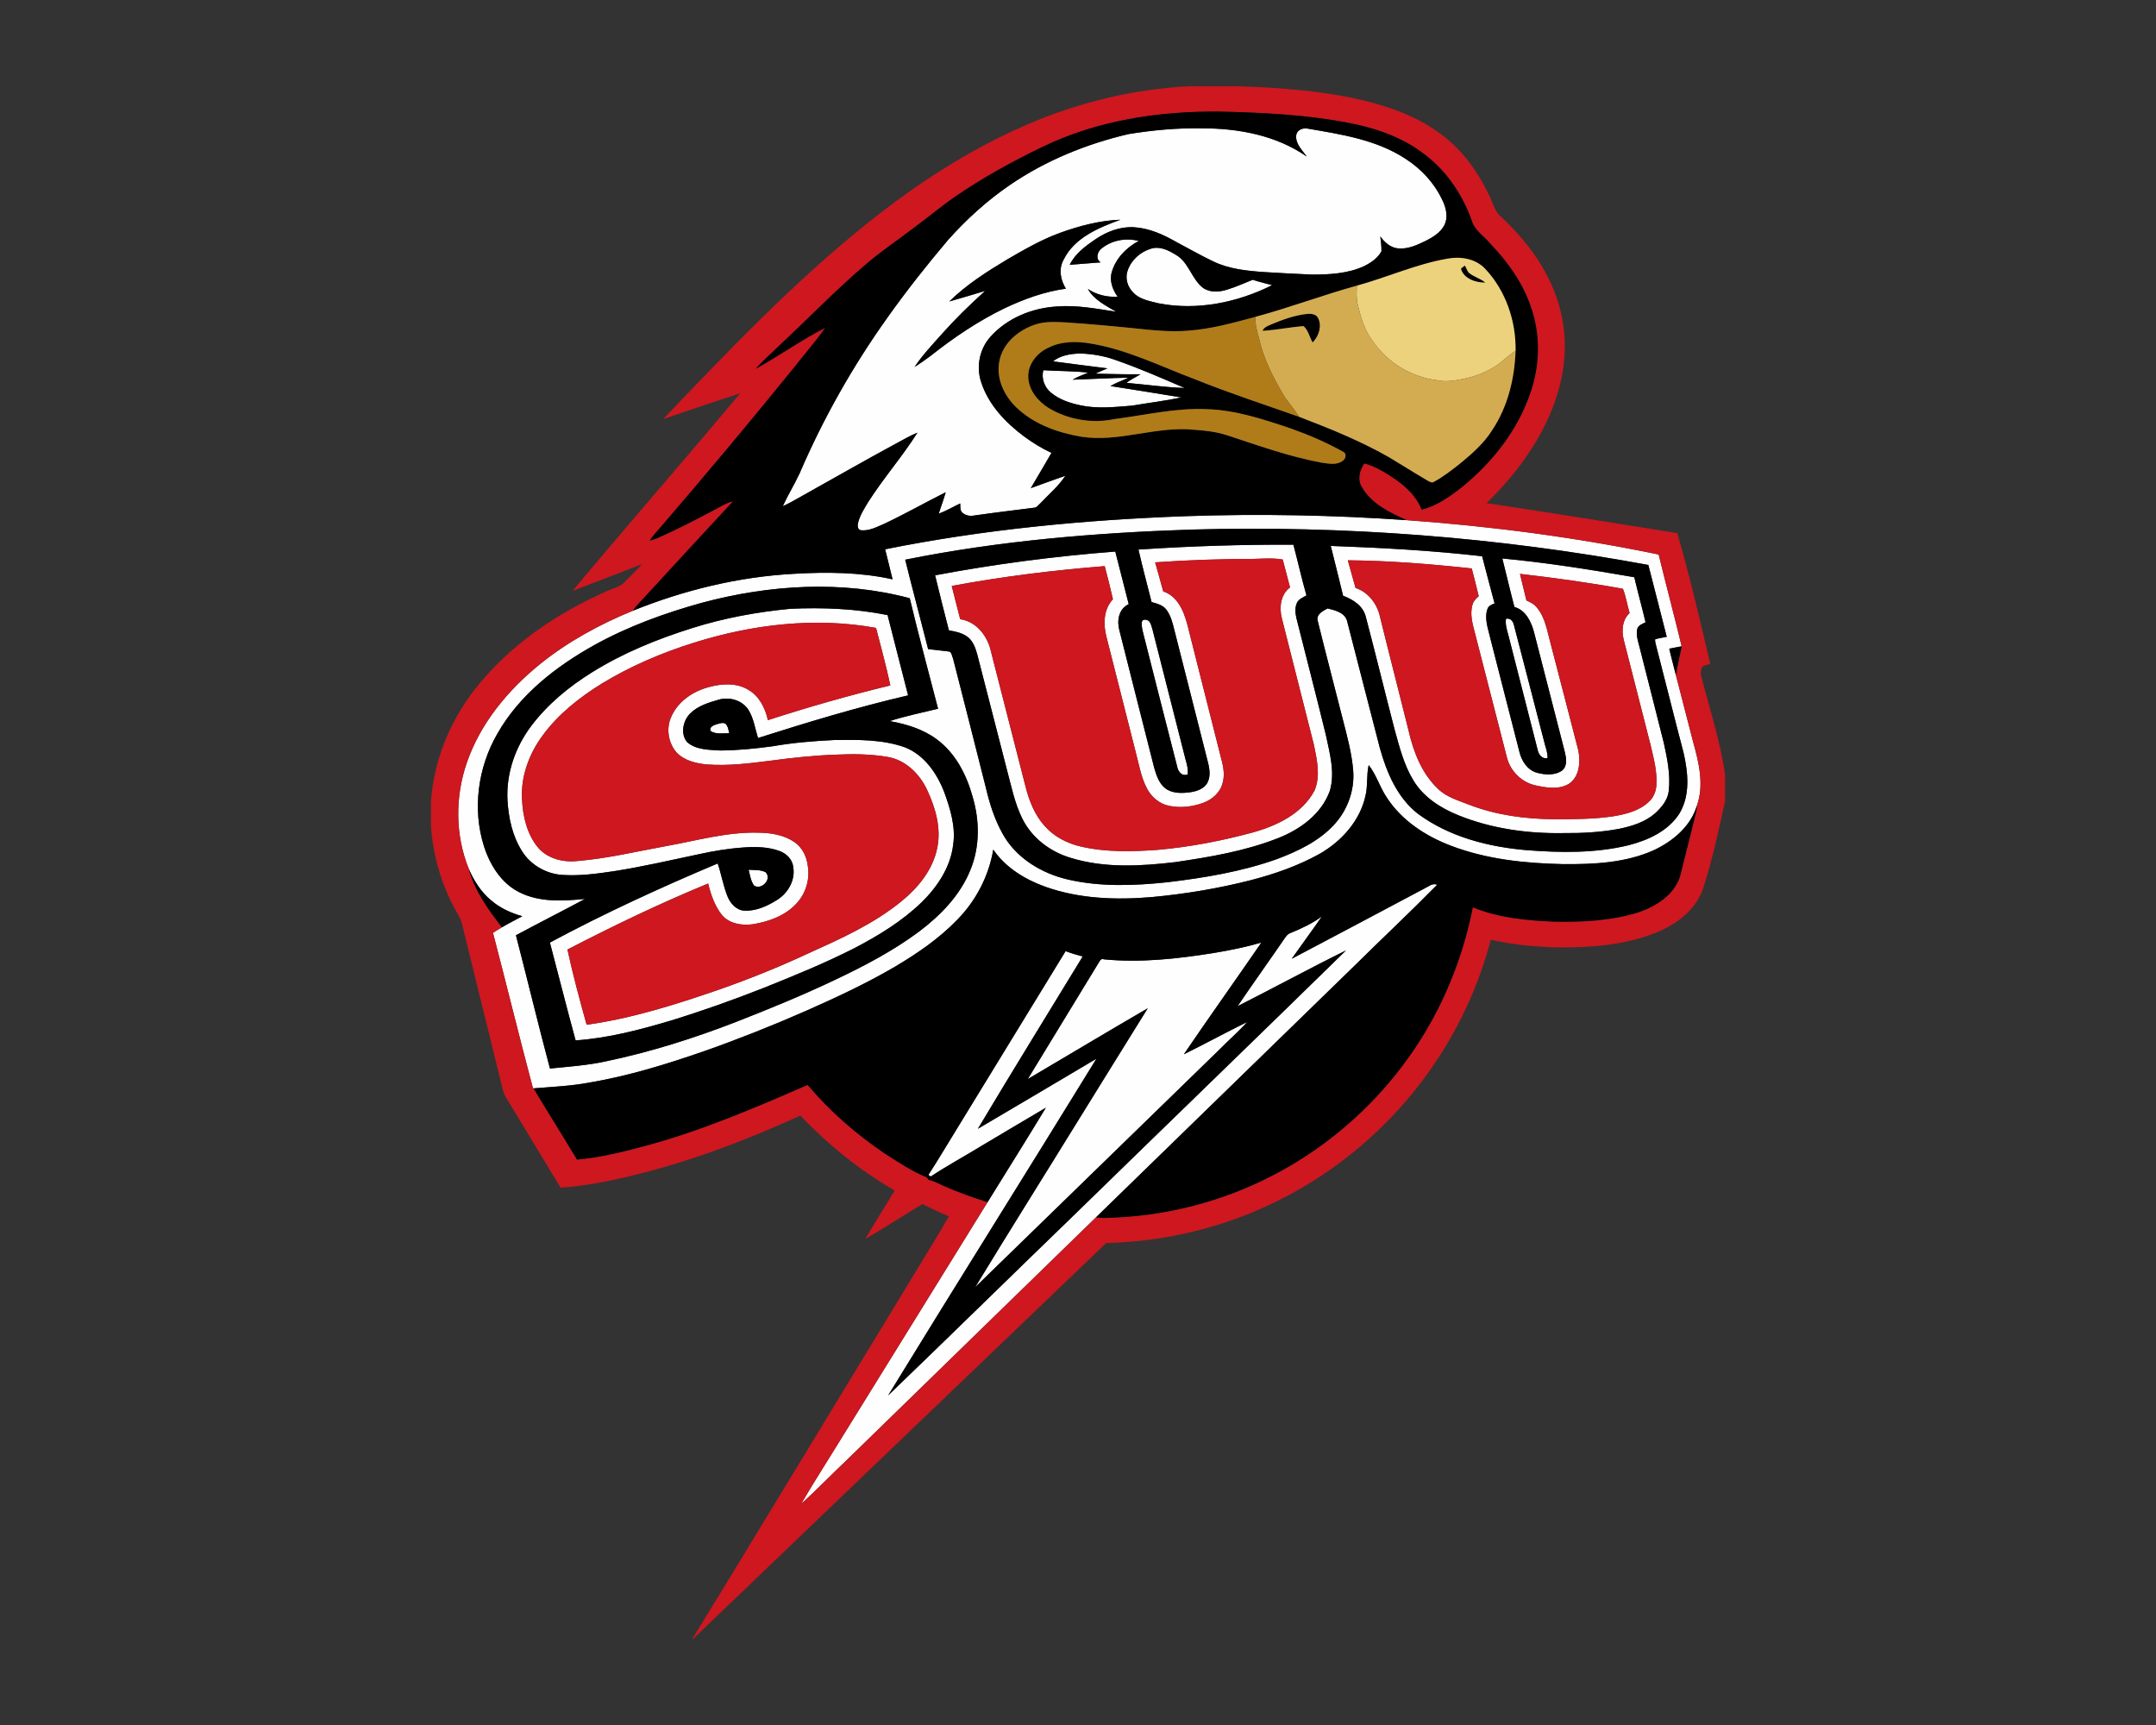 <?xml version="1.0" encoding="UTF-8"?>
<!DOCTYPE svg PUBLIC "-//W3C//DTD SVG 1.1//EN" "http://www.w3.org/Graphics/SVG/1.1/DTD/svg11.dtd">
<!-- Creator: CorelDRAW -->
<svg xmlns="http://www.w3.org/2000/svg" xml:space="preserve" width="2000px" height="1600px" version="1.1" style="shape-rendering:geometricPrecision; text-rendering:geometricPrecision; image-rendering:optimizeQuality; fill-rule:evenodd; clip-rule:evenodd"
viewBox="0 0 2000 1600"
 xmlns:xlink="http://www.w3.org/1999/xlink">
 <rect x="0" y="0" width="2000" height="1600" fill="#333333" stroke="none"/>
 <defs>
  <style type="text/css">
   <![CDATA[
    .fil2 {fill:black;fill-rule:nonzero}
    .fil5 {fill:#B07C1A;fill-rule:nonzero}
    .fil1 {fill:#CE171F;fill-rule:nonzero}
    .fil4 {fill:#D3AC52;fill-rule:nonzero}
    .fil3 {fill:#EDD27D;fill-rule:nonzero}
    .fil0 {fill:#FEFEFE;fill-rule:nonzero}
   ]]>
  </style>
 </defs>
 <g id="Capa_x0020_1">
  <g id="Southern_x0020_Utah_x0020_Thunderbirds.cdr">
   <path class="fil0" d="M642.24 582.53c29.54,-9.34 60.18,-14.93 90.98,-17.87 30.13,-1.35 60.51,-0.12 90.14,5.85 6.26,24.84 12.74,49.64 19.06,74.47 -47.02,10.94 -93.27,24.92 -139.26,39.56 -2.74,-8.77 -3.96,-18.29 -8.93,-26.19 -5.65,-8.75 -17.26,-12.16 -27.08,-9.51 -9.72,2.78 -20.04,5.84 -27.27,13.3 -6.41,6.79 -8.75,18.54 -2.56,26.15 8.38,7.33 20.28,7.15 30.77,7.82 16.23,-0.08 32.42,-1.75 48.5,-3.9 18.98,-3.33 38.21,-4.91 57.43,-5.82 21.92,-0.3 44.49,-0.64 65.43,6.78 17.94,7.03 29.71,24.07 36.42,41.47 5.67,15.55 10.79,32.13 8.34,48.88 -2.46,20.77 -14.57,39.03 -29.26,53.36 -18.32,17.75 -40.35,31.13 -62.89,42.84 -26.98,13.71 -55.07,25.13 -83.14,36.41 -28.33,11.17 -57.05,21.4 -86.17,30.36 -28.98,8.67 -58.5,16.41 -88.78,18.52 -8.28,-30.15 -15.83,-60.51 -23.86,-90.74 50.57,-27.16 102.8,-51.08 155.67,-73.39 3.34,9.99 5.11,20.48 8.98,30.28 2.66,6.77 8.26,13.19 16.02,13.53 10.87,0.39 21.17,-4.37 30.18,-10.05 10.05,-6.25 17.02,-18.39 14.87,-30.39 -0.67,-7.16 -6.41,-12.74 -12.95,-15.01 -10.65,-3.85 -22.28,-4 -33.45,-3.15 -13.83,0.95 -27.54,3.25 -41.06,6.22 -26.27,5.55 -52.44,11.63 -78.98,15.77 -16.02,2.41 -32.27,4.58 -48.5,3.38 -14.68,-1.18 -28.71,-9.32 -36.56,-21.84 -8.99,-14.05 -12.6,-30.91 -13.57,-47.37 -1.33,-24.75 7.26,-49.4 22.15,-69.05 15.2,-20.11 34.97,-36.38 56.31,-49.62 28.86,-18.01 60.63,-30.88 93.02,-41.05zm483.34 301.46c14.99,-2.47 29.92,-5.49 44.54,-9.73 -23.83,34.67 -48.28,68.89 -71.94,103.66 19.72,-9.74 39.06,-20.29 58.79,-30.02 -8.09,9.03 -17.28,16.99 -25.76,25.61 -75.6,73.44 -151.02,147.05 -226.63,220.47 31.8,-52.32 64.45,-104.15 96.56,-156.27 21.22,-34.15 42.29,-68.4 63.57,-102.5 -37.26,21.64 -74.22,43.81 -111.32,65.68 21.84,-35.96 43.85,-71.79 65.68,-107.74 1.1,-1.73 2.2,-4.49 4.86,-3.35 33.96,3.36 68.11,-0.47 101.65,-5.81zm195.68 -59.84c3.79,-1.7 7.48,-5.4 11.93,-3.53 -25.35,25.76 -51.77,50.49 -77.48,75.91 -79.68,77.47 -159.25,155.03 -238.93,232.52 -77.28,75.32 -154.7,150.5 -231.95,225.87 -14.03,13.17 -27.28,27.17 -41.65,39.97 13.32,-22.75 27.68,-44.9 41.41,-67.41 43.84,-70.82 87.72,-141.59 131.53,-212.42 18.03,-29.21 36.34,-58.25 54.09,-87.63 -20.11,11.82 -40.15,23.8 -60.2,35.71 -15.46,9.49 -31.47,18.1 -46.58,28.12 -0.75,-0.49 -1.49,-0.97 -2.22,-1.44 10.11,-15.64 19.51,-31.74 29.35,-47.57 32.65,-53.34 65.31,-106.69 97.95,-160.03 5.18,1.95 10.49,3.56 15.85,4.95 -32.45,53.24 -65.25,106.29 -97.22,159.81 36.73,-21.57 73.34,-43.33 109.99,-65.02 -64.09,104.33 -129.28,207.98 -193.27,312.36 58.29,-56.06 115.99,-112.72 174.12,-168.92 83.46,-81.39 167.32,-162.36 250.64,-243.85 -33.8,16.66 -66.95,34.71 -100.59,51.73 13.92,-20.54 28.39,-40.7 42.43,-61.16 1.89,-2.62 3.56,-5.82 6.88,-6.82 10.11,-4.12 20.08,-8.78 28.89,-15.29 -9.09,13.24 -18.72,26.13 -27.98,39.29 41.09,-21.54 82,-43.43 123.01,-65.15zm-626.8 -17.44c5.26,0.47 11.07,-0.22 15.84,2.37 5.94,6.37 -3.56,16.57 -10.66,12.49 -3.21,-4.27 -3.92,-9.81 -5.18,-14.86zm-30.1 -134.81c3.09,-0.74 7.93,-2.99 9.8,0.83 1.46,2.17 1.67,4.89 2.29,7.37 -5.58,-0.08 -11.82,1.17 -16.87,-1.77 -2.53,-3.37 2.12,-5.66 4.78,-6.43zm394.82 -94.72c0.45,-3.46 5.07,-2.74 6.86,-0.83 1.75,2.22 2.31,5.09 3.11,7.74 10.19,40.18 20.45,80.32 30.65,120.49 1.3,4.46 2.53,9.04 1.97,13.73 -5.64,2.05 -9.05,-2.84 -9.88,-7.74 -10.51,-40.43 -20.62,-80.96 -30.94,-121.43 -0.93,-3.93 -2.23,-7.9 -1.77,-11.96zm337.82 -3.23c4.15,-1.05 6.82,2.5 7.47,6.14 9.28,35.39 18.37,70.83 27.56,106.24 1.18,5.61 3.73,11.02 3.56,16.86 -5.26,1.06 -8.33,-3.4 -9.26,-7.92 -9.08,-35.27 -18.01,-70.59 -27.04,-105.86 -1.35,-5.05 -3.06,-10.17 -2.29,-15.46zm-429.17 -230.58c13.83,1 27.79,0.53 41.54,2.3 -4.85,2.03 -9.84,3.81 -14.37,6.52 17.26,-0.54 34.51,-1.61 51.79,-1.86 -5.55,2.65 -11.41,4.65 -16.73,7.74 21.98,3.4 43.92,6.97 65.89,10.57 -15.1,3.21 -30.48,4.98 -45.69,7.61 -15.9,1.22 -32.1,3.13 -47.87,-0.28 -9.77,-2.06 -19.7,-5.29 -27.48,-11.79 -6.02,-4.87 -9.08,-13.28 -7.08,-20.81zm9.02 -8.19c6.82,-5.65 16.21,-6.95 24.8,-7.32 10.98,0.34 22.01,2.09 32.38,5.79 22.07,7.61 43.49,16.98 64.91,26.23 -18,-0.58 -35.9,-3.22 -53.85,-4.75 3.82,-3.32 8.58,-5.23 12.81,-7.97 -13.9,0.16 -27.8,-0.29 -41.68,-0.55 3.59,-1.88 7.39,-3.32 11.11,-4.94 -16.86,-2 -33.65,-4.35 -50.48,-6.49zm69.08 -83.88c3.23,-9.97 11.97,-17.83 21.96,-20.69 8.11,-2.52 16.19,1.62 22.94,5.77 12.02,6.89 14.46,22.44 25.2,30.65 6.67,4.63 15.21,3.9 22.57,1.53 8.04,-2.44 15.65,-6 23.45,-9.06 5.94,1.95 12.04,3.37 18.07,4.99 -32.3,16.2 -69.91,23.88 -105.71,16.78 -8.11,-2.11 -17.27,-3.49 -23.21,-9.98 -5.21,-5.06 -7.61,-12.99 -5.27,-19.99zm0.83 -126.92c22.59,-3.68 45.49,-5.79 68.39,-5.35 33.79,-0.06 68.93,6.55 97.09,26.19 -4.17,-5.97 -10.63,-11.64 -9.82,-19.64 0.38,-4.72 5.67,-7 9.85,-6.43 31.45,5.4 64.32,10.25 91.57,28.12 15.22,9.76 27.83,23.8 35.12,40.41 2.85,6.64 4.34,14.64 0.82,21.33 -3.62,6.73 -10.4,10.93 -17.02,14.31 -7.96,3.85 -16.45,7.86 -25.54,7.12 -7.13,-0.51 -12.8,-5.58 -16.78,-11.14 0.57,4.56 1.16,9.17 1.06,13.79 -3.44,6.39 -9.79,10.62 -16.13,13.8 -15.13,6.93 -32.14,7.84 -48.52,7.79 -14.72,-0.65 -29.42,-1.39 -44.11,-2.32 -16.01,-1.14 -32.42,-2.79 -47.08,-9.79 -11.81,-5.67 -23.24,-12.13 -34.79,-18.31 -12.05,-6.87 -25.18,-12.75 -39.21,-13.51 -12.74,-0.66 -25.13,4.14 -35.52,11.2 -9.23,6.34 -18.81,13.28 -23.78,23.65 9.58,-0.62 19.13,-1.62 28.71,-2.26 -5.05,-2.95 -3.2,-9.84 0.79,-12.87 9.52,-7.71 22.69,-10.12 34.47,-6.96 -11.4,5.96 -21.23,16.13 -24.92,28.62 -2.46,8.16 0.59,16.43 5.35,23.06 -9.67,0.6 -19.54,-1.71 -27.62,-7.17 5.8,10.23 16.63,15.34 26.27,21.14 -18.21,-2.77 -36.56,-6.42 -55.06,-4.88 -23.04,1.35 -46.21,10.81 -61.7,28.24 -10.07,11.23 -13.25,27.76 -8.45,42 6.69,20.76 22.41,37.28 39.55,50.12 8.04,5.92 16.58,11.23 25.66,15.41 -6.32,10.95 -12.8,21.8 -19.17,32.71 10.68,-3.79 21.3,-7.83 32.03,-11.49 -6.2,9.58 -15.15,17.04 -22.95,25.32 -1.9,1.62 -3.4,4.29 -6.17,4.36 -18.66,2.38 -37.35,4.6 -55.97,7.29 -3.77,0.69 -7.95,-0.33 -10.77,-2.98 -2.05,-2.28 -1.41,-5.55 -1.7,-8.31 -6.62,3.17 -12.97,6.97 -19.9,9.52 2.04,-6.67 4.61,-13.16 6.46,-19.89 -19.04,9.57 -37.58,20.09 -56.85,29.18 -6.97,2.96 -14.14,6.94 -21.96,6.06 -3.09,-0.75 -3.12,-4.51 -2.46,-7 1.73,-6.97 5.72,-13.06 9.37,-19.16 14.16,-22.19 31.59,-42.09 45.69,-64.34 -6.85,2.68 -13.11,6.58 -19.62,9.97 -29.8,16.08 -59.16,32.98 -88.73,49.48 -5.5,3 -10.85,6.26 -16.61,8.76 4.83,-10.37 10.83,-20.15 15.67,-30.52 21.9,-50.9 49.31,-99.43 81.52,-144.53 17.66,-24.87 36.59,-48.8 56.29,-72.07 17.06,-19.1 36.2,-36.46 57.38,-50.93 33.1,-22.62 70.85,-37.97 109.8,-47.1zm-63.63 91.68l0 0c-17.07,6.21 -32.83,15.38 -48.54,24.42 -19.04,11.46 -38.06,23.51 -53.96,39.15 11.1,-3.2 22.21,-6.43 33.26,-9.82 -14.33,12.9 -28.11,26.39 -40.91,40.79 -8.55,9.65 -17.48,19.08 -24.62,29.84 5.21,-3.32 10.28,-6.89 15.23,-10.61 21.18,-16.76 43.72,-31.97 68.05,-43.79 18.1,-8.58 37.19,-15.58 57.14,-18.29 -5.02,-7.96 -6.95,-18.22 -2.19,-26.77 10.03,-20.54 32.58,-29.76 52.77,-37.19 -19.26,0.72 -38.16,5.72 -56.23,12.27zm116.96 262.7c68.24,-2.34 136.6,-1.05 204.74,3.7 78.5,5.68 156.74,15.87 233.82,31.87 6.94,28.43 14.46,56.69 21.34,85.13 -3.83,0.73 -7.68,1.46 -11.5,2.2 1.8,8.11 4.08,16.11 6.06,24.18 5.38,20.64 10.63,41.32 15.98,61.98 5.33,19.07 10.47,39.86 3.67,59.25l-0.12 0.3c-5.78,19.24 -22.39,33 -40.01,41.26 -26.23,11.76 -55.61,13.1 -83.94,12.89 -35.21,-0.75 -70.97,-4.4 -104.09,-17.04 -23.56,-8.91 -45.91,-23.5 -59.75,-44.97 -6.39,-9.49 -9.51,-20.83 -16.62,-29.87 -2.21,9.25 -0.68,18.92 -2.92,28.17 -5.02,23.46 -22.33,42.62 -42.79,54.26 -19.89,11.05 -41.55,18.59 -63.51,24.29 -30.08,7.68 -60.79,12.8 -91.68,15.68 -33.07,2.87 -67.25,1.72 -98.81,-9.44 -18.92,-6.74 -37.02,-17.73 -48.57,-34.54 -4.12,24.45 -16.05,47.41 -33.42,65.07 -16.89,17.49 -37.16,31.32 -58,43.67 -26.75,15.63 -54.87,28.71 -83.18,41.2 -30.58,13.4 -61.61,25.75 -93.1,36.82 -35.08,12.21 -70.76,23.22 -107.46,29.4 -16.92,3.14 -34.13,3.85 -51.25,5.28l-0.65 -0.31c-12.73,-47.88 -24.49,-96.02 -37.02,-143.95 2.75,-1.77 5.51,-3.52 8.31,-5.15 6.2,-3.63 12.61,-6.89 18.93,-10.27 -10.49,-2.91 -20.64,-7.53 -28.93,-14.68 -9.4,-7.76 -16.07,-18.3 -20.85,-29.43 -12.56,-31.11 -12.71,-66.72 -1.71,-98.32 12.52,-36.49 38.03,-67.18 67.68,-91.25 25.95,-20.98 55.57,-37.05 86.37,-49.68 47.48,-19.16 97.91,-31.42 149.1,-34.22 30.61,-1.81 61.69,-1.57 91.76,5.1 -2.21,-9.3 -4.59,-18.57 -6.88,-27.86 91.84,-18.5 185.43,-27.31 279,-30.72zm-260.39 40.38l0 0c6.86,27.72 14.3,55.28 21.29,82.97 6.15,0.73 12.33,1.32 18.5,2.08 3.54,0 3.52,4.58 4.72,7.03 10.23,39.91 20.35,79.84 30.42,119.78 3.4,14.58 8.02,29.01 15.35,42.14 12.25,22.46 35.82,36.79 60.23,42.53 30.43,7.14 62.11,5.87 92.98,2.61 34.34,-4.12 68.81,-9.82 101.49,-21.49 19,-7.17 38.11,-16.16 52.25,-31.17 12.72,-13.34 19.71,-32 18.39,-50.43 -1.29,-16.52 -5.72,-32.56 -9.84,-48.55 -7.67,-30.36 -15.7,-60.65 -23.18,-91.05 -1.33,-5.94 4.99,-8.96 9.28,-11.26 6.79,1.77 15.57,3.66 17.95,11.33 10.29,39.44 20.22,79.01 30.56,118.45 6.32,22.61 16.16,45.79 35.16,60.64 29.24,21.62 65.64,30.85 101.39,33.84 31.34,2.41 63.35,2.85 94.09,-4.61 18.08,-4.65 36.77,-13.1 47.16,-29.41 10.21,-16.95 8.09,-37.94 3.85,-56.4 -8.77,-33.23 -16.96,-66.59 -25.59,-99.86 -0.38,-1.76 -1.06,-3.55 -0.73,-5.37 3.5,-1.03 7.14,-1.56 10.73,-2.25 -5.56,-22.26 -11.46,-44.43 -17.08,-66.67 -139.85,-25.86 -282.45,-36.82 -424.57,-32.8 -88.75,2.95 -177.65,10.38 -264.8,27.92zm-188.36 39.9l0 0c-34.67,9.59 -68.77,21.93 -100.29,39.44 -35.73,19.93 -69.51,46.32 -89.9,82.47 -17.84,31.07 -23.06,69.54 -12.23,103.88 5.53,17.31 15.94,34.24 32.63,42.65 18.84,9.64 40.73,8.29 61.15,6.31 -21.28,11.37 -42.82,22.29 -64.09,33.72 10.67,41.17 20.6,82.51 31.56,123.59 17.36,-1.76 34.8,-2.91 51.87,-6.67 41.14,-8.58 81.34,-21.29 120.48,-36.46 30.92,-12.09 61.66,-24.66 91.64,-38.91 27.1,-12.84 53.89,-26.8 78.03,-44.71 20.21,-15.16 38.7,-34.06 48.16,-57.88 8.67,-21.23 8.44,-45.29 1.99,-67.09 -5.63,-20.7 -16.06,-41.09 -33.76,-53.94 -12.64,-9.26 -28,-13.9 -43.26,-16.59 14.69,-4.76 29.89,-7.79 44.88,-11.47 -8.87,-34.14 -18.08,-68.18 -26.28,-102.5 -63.03,-16.78 -130.01,-12.55 -192.58,4.16zm404.74 -49.3c47.84,-3.2 95.8,-4.73 143.75,-4.52 4.16,15.65 7.62,31.47 12.12,47.02 -3.14,1.96 -7.09,3.29 -8.8,6.84 -2.14,4.47 -1.57,9.63 -0.52,14.31 9.02,36.07 18.48,72.05 27.27,108.18 3.53,16.96 8.78,34.71 3.73,51.93 -7.76,21.69 -27.8,36.08 -48.55,44.11 -30.32,11.87 -62.68,17.31 -94.77,22.03 -32.04,3.79 -65.48,5.74 -96.74,-3.84 -19.13,-5.61 -36.38,-18.49 -45.26,-36.57 -7.12,-14.34 -10.17,-30.17 -14.31,-45.52 -9.18,-35.64 -18.37,-71.26 -27.51,-106.91 -1.77,-6.38 -4.29,-13.36 -10.25,-16.98 -4.8,-3.09 -10.5,-4.15 -16,-5.14 -4.41,-16.99 -8.64,-34.01 -12.8,-51.06 55.25,-10.42 111.1,-17.71 167.15,-22.03 4.12,16.28 8.31,32.54 12.47,48.81 -9.39,4.2 -11.21,15.66 -8.56,24.65 10.63,42.33 21.42,84.64 32.15,126.96 2.02,6.94 4.4,14.47 10.28,19.14 6.76,5.11 15.82,4.73 23.78,3.58 6.14,-0.95 13.05,-3.5 15.75,-9.6 2.99,-6.56 1.18,-13.91 -0.55,-20.55 -10.17,-39.96 -20.32,-79.93 -30.45,-119.9 -1.68,-6.77 -3.35,-13.9 -7.74,-19.51 -3.29,-4.09 -8.66,-5.39 -13.47,-6.77 -4.07,-16.22 -8.45,-32.36 -12.17,-48.66zm15.48 11.86l0 0c2.61,8.94 4.99,17.93 7.49,26.9 15.73,5.32 20.72,23.16 24.1,37.65 9.67,38.4 19.36,76.78 29.09,115.14 2.24,8.13 4.38,16.83 1.86,25.15 -2.21,8.74 -9.73,15.22 -17.96,18.23 -10.13,3.72 -21.36,4.96 -31.94,2.72 -8.71,-1.9 -16.1,-8.1 -20.17,-15.93 -5.69,-10.69 -7.51,-22.82 -10.64,-34.37 -9.05,-35.42 -17.98,-70.86 -26.97,-106.28 -3.08,-11.74 -2.81,-25.7 5.99,-34.99 -2.32,-10.29 -4.93,-20.51 -7.63,-30.71 -47.58,3.79 -95.01,9.63 -141.92,18.39 2.68,10.26 5.12,20.6 7.88,30.84 15.28,2.14 25.62,16.04 28.62,30.35 10.64,41.88 21.45,83.72 32.15,125.58 3.3,12.86 8.44,25.61 17.37,35.66 8.78,10.03 21.1,16.43 34.01,19.32 23.33,5.37 47.54,4.73 71.25,3 29.72,-2.65 59.19,-8.29 87.99,-16.12 22.48,-6.26 45.88,-17.39 57.3,-38.93 5.68,-13.38 2.25,-28.36 -0.52,-42.03 -9.87,-39.32 -20.02,-78.57 -29.86,-117.89 -2.49,-9.93 -1.12,-21.93 7.65,-28.42 -2.42,-8.58 -4.38,-17.29 -6.79,-25.87 -8.58,-1.56 -17.49,-0.87 -26.19,-0.62 -30.74,0.07 -61.5,1.04 -92.16,3.23zm162.89 -15.25c46.89,1.69 93.79,4.23 140.44,9.58 3.77,14.61 7.66,29.19 11.56,43.77 -2.64,1.02 -5.67,2.14 -6.59,5.12 -3.03,8.55 0.35,17.57 2.32,25.99 9.12,35.41 18.06,70.86 27.23,106.27 1.99,8.56 7.36,17.11 16.25,19.64 7.66,2.06 17.01,2.76 23.71,-2.27 4.88,-4.43 3.56,-11.61 2.14,-17.28 -9.49,-36.97 -18.99,-73.94 -28.51,-110.9 -2.58,-9.65 -7.7,-20.37 -18.16,-23.28 -3.97,-14.94 -7.4,-30.03 -11.22,-45 41.06,3.85 81.81,10.34 122.42,17.4 3.31,13.96 7.12,27.8 10.45,41.76 -2.81,1.58 -6.65,2.65 -7.67,6.12 -1.41,5.79 0.79,11.63 2.16,17.22 7.46,29.65 15.14,59.24 22.52,88.9 3.17,14.42 6.17,29.26 4.53,44.08 -0.86,8.58 -6.73,15.51 -12.87,21.09 -9.38,8.08 -21.57,11.85 -33.48,14.26 -17.01,3.18 -34.36,4.06 -51.63,3.9 -32.98,0.57 -66.42,-4.1 -97.13,-16.5 -16.52,-6.65 -32.53,-16.88 -41.85,-32.48 -8.85,-14.51 -12.96,-31.18 -17.46,-47.38 -9.02,-34.62 -17.42,-69.4 -26.57,-103.99 -2.4,-10.33 -11.81,-16.32 -21.12,-19.78 -3.83,-15.41 -7.5,-30.86 -11.47,-46.24zm15.85 13.35l0 0c2.46,8.52 4.69,17.1 7.14,25.62 11.2,3.67 19.27,13.72 22.24,24.9 8.74,35.68 18.02,71.23 26.84,106.89 4.49,19.86 12.19,40.05 27.21,54.36 8.19,8.08 19.51,11.11 29.89,15.24 24.68,9.41 51.22,12.92 77.52,13.14 18.72,0.01 37.56,0.07 56.1,-2.82 11.29,-1.96 23.19,-4.94 31.85,-12.92 4.42,-3.82 7,-9.47 7.38,-15.28 1.07,-12.85 -2.47,-25.45 -5.34,-37.85 -8.15,-32.42 -16.62,-64.75 -24.8,-97.16 -2.22,-8.64 -1.56,-18.81 5.35,-25.22 -2.22,-7.44 -3.33,-15.25 -6.21,-22.49 -31.63,-5.75 -63.51,-10.15 -95.45,-13.81 1.84,8.24 4.03,16.4 5.96,24.63 3.62,1.64 7.32,3.45 9.79,6.7 7.81,9.43 9.5,21.93 12.67,33.38 8.57,33.1 17.27,66.19 25.75,99.32 1.98,10.51 1.05,23.83 -8.51,30.5 -9.36,5.9 -21.21,3.85 -31.4,1.62 -12.62,-2.81 -22.94,-12.92 -26.28,-25.38 -9.96,-38.43 -19.74,-76.92 -29.65,-115.36 -2.27,-8.82 -5.14,-18.23 -2.29,-27.25 0.85,-3.17 3.37,-5.35 5.66,-7.49 -2.09,-8.59 -4.2,-17.17 -6.46,-25.72 -38.18,-4.11 -76.55,-7.25 -114.96,-7.55zm-606.51 76.41l0 0c-29.83,9.34 -58.83,21.68 -85.57,37.97 -20.78,12.87 -40.44,28.38 -54.96,48.25 -12.34,16.79 -20.13,37.47 -19.04,58.51 0.67,16.13 4.58,33.21 15.28,45.76 9.05,10.17 23.49,13.51 36.62,11.98 27.62,-2.35 54.65,-8.86 81.87,-13.81 28.16,-5.02 56.13,-13.13 84.97,-12.46 11.75,0.12 24.15,1.94 34.02,8.79 7.17,4.85 11.22,13.2 12.29,21.63 2.22,12.43 -1.6,25.74 -10.18,35.01 -10.34,11.52 -25.61,17.03 -40.52,19.51 -9.95,1.43 -21.37,-0.29 -28.44,-8.02 -7,-8.49 -10.61,-19.19 -13.23,-29.72 -44.46,18.28 -87.83,39.14 -130.51,61.22 5.06,23.45 11.35,46.64 17.8,69.76 41.94,-5.81 82.5,-18.71 122.43,-32.46 27.76,-9.71 55.1,-20.69 81.77,-33.08 30.49,-13.78 61.59,-27.56 87.71,-48.87 15.61,-12.69 29.34,-29.41 33.31,-49.6 3.9,-18.49 -1.69,-37.41 -9.52,-54.11 -7.01,-14.92 -20.4,-27.9 -37.19,-30.41 -15.52,-2.61 -31.36,-2.71 -47.04,-2 -20.26,0.7 -40.42,2.86 -60.51,5.56 -19.64,2.5 -39.47,5.02 -59.3,3.55 -10.14,-0.94 -21,-3.52 -28.28,-11.16 -7.84,-9.03 -9.95,-22.9 -4.58,-33.71 6.4,-14.13 20.46,-23.33 35.14,-27.06 11.91,-3.23 25.55,-3.91 36.41,2.88 9.97,5.92 15.38,16.98 17.79,27.96 37.43,-12.18 75.32,-22.98 113.6,-32.23 -3.84,-17.92 -8.7,-35.61 -13.27,-53.36 -56.29,-10.26 -114.59,-3.33 -168.87,13.72z"/>
   <path class="fil1" d="M1103.65 80l45.9 0c38.53,1.49 77.27,4.08 114.89,13.07 24.73,5.94 49.24,14.76 70,29.74 20.29,14.23 35.52,34.62 46.19,56.79 3.55,6.26 4.91,13.81 9.63,19.36 18.03,16.73 34.4,35.73 45.48,57.83 11.68,22.45 17.28,48.09 15.53,73.38 -1.52,24.43 -9.46,48.12 -20.89,69.66 -13.3,24.92 -31.08,47.28 -51.39,66.82 59.04,8.93 118.01,18.35 176.96,27.87 11.64,40.05 21.05,80.7 30.57,121.3 -2.49,0.74 -5.06,1.22 -7.35,2.41 -1.18,2.73 -1.97,5.82 -1.11,8.76 7.9,30.39 17.75,60.42 22.19,91.58l0 24.86c-6.08,27 -11.76,54.19 -20.32,80.53 -6.6,19.57 -24.17,33.08 -42.67,40.67 -28.94,11.86 -60.7,14.34 -91.66,14.15 -21.03,-0.56 -42.14,-2.31 -62.65,-7.19 -14.48,55.28 -41.88,107.09 -79.26,150.31 -32.65,37.86 -72.85,69.19 -117.6,91.5 -49.5,24.85 -104.59,38.26 -159.93,39.57 -127.69,122.34 -255.44,244.63 -383.08,367.03l-0.76 0c62.61,-102.19 124.53,-204.84 186.89,-307.2 16.97,-28.24 34.49,-56.15 51.1,-84.6 -8.41,-3.41 -16.57,-7.4 -24.72,-11.38 -17.72,10.77 -35.14,22.04 -53.05,32.46 8.91,-15.14 18.37,-29.95 27.45,-45 -32.44,-18.69 -61.74,-42.52 -87.61,-69.51 -51.91,23.73 -105.64,43.88 -161.25,56.97 -20.13,4.6 -40.51,8.55 -61.14,9.87 -15.25,-25.34 -30.6,-50.61 -45.9,-75.91 -2.81,-4.8 -6.41,-9.34 -7.65,-14.88 -12.17,-49.6 -24.47,-99.15 -36.64,-148.75 -1.07,-4.51 -2.01,-9.17 -4.54,-13.12 -14.84,-25.11 -23.48,-53.74 -25.51,-82.81l0 -21.8c2.39,-38.53 17.58,-75.71 41.47,-105.89 31.24,-39.63 74.07,-68.85 119.84,-89.3 6.36,-3.23 14.12,-4.32 19.02,-9.94 5.18,-5.35 10.61,-10.48 15.63,-15.99 -21.57,8.27 -43.08,16.72 -64.68,24.92 51.47,-61.44 104.12,-121.93 155.64,-183.35 -23.96,7.68 -47.75,15.94 -71.61,24.01 60.41,-63.27 120.99,-126.86 189.4,-181.64 45.43,-36.2 94.45,-68.47 147.96,-91.43 47.78,-20.72 99.16,-33.17 151.23,-35.73zm-459.86 516.11c54.28,-17.05 112.58,-23.98 168.87,-13.72 4.57,17.75 9.43,35.44 13.27,53.36 -38.28,9.25 -76.17,20.05 -113.6,32.23 -2.41,-10.98 -7.82,-22.04 -17.79,-27.96 -10.86,-6.79 -24.5,-6.11 -36.41,-2.88 -14.68,3.73 -28.74,12.93 -35.14,27.06 -5.37,10.81 -3.26,24.68 4.58,33.71 7.28,7.64 18.14,10.22 28.28,11.16 19.83,1.47 39.66,-1.05 59.3,-3.55 20.09,-2.7 40.25,-4.86 60.51,-5.56 15.68,-0.71 31.52,-0.61 47.04,2 16.79,2.51 30.18,15.49 37.19,30.41 7.83,16.7 13.42,35.62 9.52,54.11 -3.97,20.19 -17.7,36.91 -33.31,49.6 -26.12,21.31 -57.22,35.09 -87.71,48.87 -26.67,12.39 -54.01,23.37 -81.77,33.08 -39.93,13.75 -80.49,26.65 -122.43,32.46 -6.45,-23.12 -12.74,-46.31 -17.8,-69.76 42.68,-22.08 86.05,-42.94 130.51,-61.22 2.62,10.53 6.23,21.23 13.23,29.72 7.07,7.73 18.49,9.45 28.44,8.02 14.91,-2.48 30.18,-7.99 40.52,-19.51 8.58,-9.27 12.4,-22.58 10.18,-35.01 -1.07,-8.43 -5.12,-16.78 -12.29,-21.63 -9.87,-6.85 -22.27,-8.67 -34.02,-8.79 -28.84,-0.67 -56.81,7.44 -84.97,12.46 -27.22,4.95 -54.25,11.46 -81.87,13.81 -13.13,1.53 -27.57,-1.81 -36.62,-11.98 -10.7,-12.55 -14.61,-29.63 -15.28,-45.76 -1.09,-21.04 6.7,-41.72 19.04,-58.51 14.52,-19.87 34.18,-35.38 54.96,-48.25 26.74,-16.29 55.74,-28.63 85.57,-37.97zm606.51 -76.41c38.41,0.3 76.78,3.44 114.96,7.55 2.26,8.55 4.37,17.13 6.46,25.72 -2.29,2.14 -4.81,4.32 -5.66,7.49 -2.85,9.02 0.02,18.43 2.29,27.25 9.91,38.44 19.69,76.93 29.65,115.36 3.34,12.46 13.66,22.57 26.28,25.38 10.19,2.23 22.04,4.28 31.4,-1.62 9.56,-6.67 10.49,-19.99 8.51,-30.5 -8.48,-33.13 -17.18,-66.22 -25.75,-99.32 -3.17,-11.45 -4.86,-23.95 -12.67,-33.38 -2.47,-3.25 -6.17,-5.06 -9.79,-6.7 -1.93,-8.23 -4.12,-16.39 -5.96,-24.63 31.94,3.66 63.82,8.06 95.45,13.81 2.88,7.24 3.99,15.05 6.21,22.49 -6.91,6.41 -7.57,16.58 -5.35,25.22 8.18,32.41 16.65,64.74 24.8,97.16 2.87,12.4 6.41,25 5.34,37.85 -0.38,5.81 -2.96,11.46 -7.38,15.28 -8.66,7.98 -20.56,10.96 -31.85,12.92 -18.54,2.89 -37.38,2.83 -56.1,2.82 -26.3,-0.22 -52.84,-3.73 -77.52,-13.14 -10.38,-4.13 -21.7,-7.16 -29.89,-15.24 -15.02,-14.31 -22.72,-34.5 -27.21,-54.36 -8.82,-35.66 -18.1,-71.21 -26.84,-106.89 -2.97,-11.18 -11.04,-21.23 -22.24,-24.9 -2.45,-8.52 -4.68,-17.1 -7.14,-25.62zm-178.74 1.9c30.66,-2.19 61.42,-3.16 92.16,-3.23 8.7,-0.25 17.61,-0.94 26.19,0.62 2.41,8.58 4.37,17.29 6.79,25.87 -8.77,6.49 -10.14,18.49 -7.65,28.42 9.84,39.32 19.99,78.57 29.86,117.89 2.77,13.67 6.2,28.65 0.52,42.03 -11.42,21.54 -34.82,32.67 -57.3,38.93 -28.8,7.83 -58.27,13.47 -87.99,16.12 -23.71,1.73 -47.92,2.37 -71.25,-3 -12.91,-2.89 -25.23,-9.29 -34.01,-19.32 -8.93,-10.05 -14.07,-22.8 -17.37,-35.66 -10.7,-41.86 -21.51,-83.7 -32.15,-125.58 -3,-14.31 -13.34,-28.21 -28.62,-30.35 -2.76,-10.24 -5.2,-20.58 -7.88,-30.84 46.91,-8.76 94.34,-14.6 141.92,-18.39 2.7,10.2 5.31,20.42 7.63,30.71 -8.8,9.29 -9.07,23.25 -5.99,34.99 8.99,35.42 17.92,70.86 26.97,106.28 3.13,11.55 4.95,23.68 10.64,34.37 4.07,7.83 11.46,14.03 20.17,15.93 10.58,2.24 21.81,1 31.94,-2.72 8.23,-3.01 15.75,-9.49 17.96,-18.23 2.52,-8.32 0.38,-17.02 -1.86,-25.15 -9.73,-38.36 -19.42,-76.74 -29.09,-115.14 -3.38,-14.49 -8.37,-32.33 -24.1,-37.65 -2.5,-8.97 -4.88,-17.96 -7.49,-26.9zm-104.79 -385.2l0 0c-28.01,13.58 -55.43,28.54 -81.06,46.26 -13.1,8.99 -25.16,19.33 -37.99,28.68 -14.81,11.39 -30.45,21.72 -44.61,33.94 -28.05,23.95 -53.66,50.55 -80.62,75.67 -7.04,7.08 -14.87,13.4 -21.31,21.04 21.84,-11.96 42.14,-26.72 64.39,-37.94 -9.02,12.82 -19.44,24.63 -29.09,36.98 -40.34,49.89 -81.57,99.06 -123.43,147.69 -3.58,4.12 -7.37,8.11 -10.31,12.74 2.62,-0.69 5.23,-1.5 7.73,-2.6 18.36,-8.13 36.15,-17.46 53.92,-26.85 5.06,-2.63 9.96,-5.85 15.64,-7.03 -27.72,29.86 -55.37,59.78 -82.9,89.83 -3.44,3.79 -7.21,7.33 -10.02,11.65 -30.8,12.63 -60.42,28.7 -86.37,49.68 -29.65,24.07 -55.16,54.76 -67.68,91.25 -11,31.6 -10.85,67.21 1.71,98.32 5.49,20.39 18.07,37.9 30.85,54.38 -2.8,1.63 -5.56,3.38 -8.31,5.15 12.53,47.93 24.29,96.07 37.02,143.95l0.65 0.31c13.24,22.13 27.03,43.91 40.29,66.03 20.78,-1.85 41.17,-6.75 61.27,-12.13 52.66,-13.98 102.86,-35.42 152.67,-57.15 20.65,24.62 45.19,45.83 71.76,63.82 12.57,7.96 25.07,16.43 38.92,22.01 0.35,0.54 1.02,1.65 1.37,2.2 5.21,0.88 9.68,3.89 14.54,5.82 13.08,5.91 26.7,10.47 40.32,14.96 -43.81,70.83 -87.69,141.6 -131.53,212.42 -13.73,22.51 -28.09,44.66 -41.41,67.41 14.37,-12.8 27.62,-26.8 41.65,-39.97 77.25,-75.37 154.67,-150.55 231.95,-225.87 5.5,1.15 11.11,0.48 16.66,0.29 54.23,-2.22 107.89,-17.22 155.4,-43.49 43.32,-23.88 81.55,-56.94 111.44,-96.38 33.09,-43.32 55.51,-94.47 65.95,-147.95 23.65,9.82 49.57,12.19 74.91,13.31 26.47,0.56 53.46,-0.72 78.88,-8.67 16.19,-5.51 32.86,-16.04 38.38,-33.12 4.34,-16.91 8.48,-33.85 12.72,-50.77 1.05,-4.95 2.88,-9.8 2.96,-14.9l0.12 -0.3c6.8,-19.39 1.66,-40.18 -3.67,-59.25 -5.35,-20.66 -10.6,-41.34 -15.98,-61.98 1.64,-8.83 3.59,-17.59 5.44,-26.38 -6.88,-28.44 -14.4,-56.7 -21.34,-85.13 -77.08,-16 -155.32,-26.19 -233.82,-31.87 -15.68,-6.97 -32.56,-15.15 -41.52,-30.56 -4.29,-7.03 -2.23,-15.7 2.29,-22.07 10.3,2.68 19.47,8.44 28.24,14.32 10.45,7.25 20.32,16.37 24.91,28.53 13.85,-3.35 25.71,-11.78 36.78,-20.37 29.07,-23.47 53.26,-54.24 64.83,-90.1 8.23,-25.01 8.55,-52.69 -0.29,-77.59 -7.41,-22.2 -21.33,-41.52 -37.35,-58.32 -5.99,-7.29 -15,-12.5 -17.63,-22.1 -8.97,-25.08 -24.86,-47.94 -46.79,-63.36 -19.61,-14.34 -43.08,-22.19 -66.74,-26.77 -39.43,-7.68 -79.68,-9.62 -119.76,-10.58 -56.41,-0.57 -113.94,8.05 -165.03,32.91z"/>
   <path class="fil2" d="M1266.75 737.81c2.24,-9.25 0.71,-18.92 2.92,-28.17 7.11,9.04 10.23,20.38 16.62,29.87 13.84,21.47 36.19,36.06 59.75,44.97 33.12,12.64 68.88,16.29 104.09,17.04 28.33,0.21 57.71,-1.13 83.94,-12.89 17.62,-8.26 34.23,-22.02 40.01,-41.26 -0.08,5.1 -1.91,9.95 -2.96,14.9 -4.24,16.92 -8.38,33.86 -12.72,50.77 -5.52,17.08 -22.19,27.61 -38.38,33.12 -25.42,7.95 -52.41,9.23 -78.88,8.67 -25.34,-1.12 -51.26,-3.49 -74.91,-13.31 -10.44,53.48 -32.86,104.63 -65.95,147.95 -29.89,39.44 -68.12,72.5 -111.44,96.38 -47.51,26.27 -101.17,41.27 -155.4,43.49 -5.55,0.19 -11.16,0.86 -16.66,-0.29 79.68,-77.49 159.25,-155.05 238.93,-232.52 25.71,-25.42 52.13,-50.15 77.48,-75.91 -4.45,-1.87 -8.14,1.83 -11.93,3.53 -41.01,21.72 -81.92,43.61 -123.01,65.15 9.26,-13.16 18.89,-26.05 27.98,-39.29 -8.81,6.51 -18.78,11.17 -28.89,15.29 -3.32,1 -4.99,4.2 -6.88,6.82 -14.04,20.46 -28.51,40.62 -42.43,61.16 33.64,-17.02 66.79,-35.07 100.59,-51.73 -83.32,81.49 -167.18,162.46 -250.64,243.85 -58.13,56.2 -115.83,112.86 -174.12,168.92 63.99,-104.38 129.18,-208.03 193.27,-312.36 -36.65,21.69 -73.26,43.45 -109.99,65.02 31.97,-53.52 64.77,-106.57 97.22,-159.81 -5.36,-1.39 -10.67,-3 -15.85,-4.95 -32.64,53.34 -65.3,106.69 -97.95,160.03 -9.84,15.83 -19.24,31.93 -29.35,47.57 0.73,0.47 1.47,0.95 2.22,1.44 15.11,-10.02 31.12,-18.63 46.58,-28.12 20.05,-11.91 40.09,-23.89 60.2,-35.71 -17.75,29.38 -36.06,58.42 -54.09,87.63 -13.62,-4.49 -27.24,-9.05 -40.32,-14.96 -4.86,-1.93 -9.33,-4.94 -14.54,-5.82 -0.35,-0.55 -1.02,-1.66 -1.37,-2.2 -13.85,-5.58 -26.35,-14.05 -38.92,-22.01 -26.57,-17.99 -51.11,-39.2 -71.76,-63.82 -49.81,21.73 -100.01,43.17 -152.67,57.15 -20.1,5.38 -40.49,10.28 -61.27,12.13 -13.26,-22.12 -27.05,-43.9 -40.29,-66.03 17.12,-1.43 34.33,-2.14 51.25,-5.28 36.7,-6.18 72.38,-17.19 107.46,-29.4 31.49,-11.07 62.52,-23.42 93.1,-36.82 28.31,-12.49 56.43,-25.57 83.18,-41.2 20.84,-12.35 41.11,-26.18 58,-43.67 17.37,-17.66 29.3,-40.62 33.42,-65.07 11.55,16.81 29.65,27.8 48.57,34.54 31.56,11.16 65.74,12.31 98.81,9.44 30.89,-2.88 61.6,-8 91.68,-15.68 21.96,-5.7 43.62,-13.24 63.51,-24.29 20.46,-11.64 37.77,-30.8 42.79,-54.26zm-831.98 67.9c4.78,11.13 11.45,21.67 20.85,29.43 8.29,7.15 18.44,11.77 28.93,14.68 -6.32,3.38 -12.73,6.64 -18.93,10.27 -12.78,-16.48 -25.36,-33.99 -30.85,-54.38zm1113.72 -204.05c3.82,-0.74 7.67,-1.47 11.5,-2.2 -1.85,8.79 -3.8,17.55 -5.44,26.38 -1.98,-8.07 -4.26,-16.07 -6.06,-24.18zm-368.73 -300.99c10.38,-4.29 21.11,-8.19 32.33,-9.46 3.86,-0.44 9,-0.06 10.78,4.06 3.57,7.61 0.39,16.68 -5.22,22.42 -2.89,-5.03 -3.92,-11.25 -8.43,-15.22 -12.71,1 -25.26,3.64 -38.01,4.38 1.36,-3.63 5.39,-4.64 8.55,-6.18zm175.45 -51.34c1.11,-1.18 2.35,-2.17 3.74,-2.99 1.17,2.13 1.93,4.47 3.38,6.43 4.58,4.05 10.92,5.36 15.56,9.37 -8.81,0.07 -19.89,-3.49 -22.68,-12.81zm-372.08 -33.27c18.07,-6.55 36.97,-11.55 56.23,-12.27 -20.19,7.43 -42.74,16.65 -52.77,37.19 -4.76,8.55 -2.83,18.81 2.19,26.77 -19.95,2.71 -39.04,9.71 -57.14,18.29 -24.33,11.82 -46.87,27.03 -68.05,43.79 -4.95,3.72 -10.02,7.29 -15.23,10.61 7.14,-10.76 16.07,-20.19 24.62,-29.84 12.8,-14.4 26.58,-27.89 40.91,-40.79 -11.05,3.39 -22.16,6.62 -33.26,9.82 15.9,-15.64 34.92,-27.69 53.96,-39.15 15.71,-9.04 31.47,-18.21 48.54,-24.42zm-16.36 -79.66c51.09,-24.86 108.62,-33.48 165.03,-32.91 40.08,0.96 80.33,2.9 119.76,10.58 23.66,4.58 47.13,12.43 66.74,26.77 21.93,15.42 37.82,38.28 46.79,63.36 2.63,9.6 11.64,14.81 17.63,22.1 16.02,16.8 29.94,36.12 37.35,58.32 8.84,24.9 8.52,52.58 0.29,77.59 -11.57,35.86 -35.76,66.63 -64.83,90.1 -11.07,8.59 -22.93,17.02 -36.78,20.37 -4.59,-12.16 -14.46,-21.28 -24.91,-28.53 -8.77,-5.88 -17.94,-11.64 -28.24,-14.32 -4.52,6.37 -6.58,15.04 -2.29,22.07 8.96,15.41 25.84,23.59 41.52,30.56 -68.14,-4.75 -136.5,-6.04 -204.74,-3.7 -93.57,3.41 -187.16,12.22 -279,30.72 2.29,9.29 4.67,18.56 6.88,27.86 -30.07,-6.67 -61.15,-6.91 -91.76,-5.1 -51.19,2.8 -101.62,15.06 -149.1,34.22 2.81,-4.32 6.58,-7.86 10.02,-11.65 27.53,-30.05 55.18,-59.97 82.9,-89.83 -5.68,1.18 -10.58,4.4 -15.64,7.03 -17.77,9.39 -35.56,18.72 -53.92,26.85 -2.5,1.1 -5.11,1.91 -7.73,2.6 2.94,-4.63 6.73,-8.62 10.31,-12.74 41.86,-48.63 83.09,-97.8 123.43,-147.69 9.65,-12.35 20.07,-24.16 29.09,-36.98 -22.25,11.22 -42.55,25.98 -64.39,37.94 6.44,-7.64 14.27,-13.96 21.31,-21.04 26.96,-25.12 52.57,-51.72 80.62,-75.67 14.16,-12.22 29.8,-22.55 44.61,-33.94 12.83,-9.35 24.89,-19.69 37.99,-28.68 25.63,-17.72 53.05,-32.68 81.06,-46.26zm79.99 -12.02l0 0c-38.95,9.13 -76.7,24.48 -109.8,47.1 -21.18,14.47 -40.32,31.83 -57.38,50.93 -19.7,23.27 -38.63,47.2 -56.29,72.07 -32.21,45.1 -59.62,93.63 -81.52,144.53 -4.84,10.37 -10.84,20.15 -15.67,30.52 5.76,-2.5 11.11,-5.76 16.61,-8.76 29.57,-16.5 58.93,-33.4 88.73,-49.48 6.51,-3.39 12.77,-7.29 19.62,-9.97 -14.1,22.25 -31.53,42.15 -45.69,64.34 -3.65,6.1 -7.64,12.19 -9.37,19.16 -0.66,2.49 -0.63,6.25 2.46,7 7.82,0.88 14.99,-3.1 21.96,-6.06 19.27,-9.09 37.81,-19.61 56.85,-29.18 -1.85,6.73 -4.42,13.22 -6.46,19.89 6.93,-2.55 13.28,-6.35 19.9,-9.52 0.29,2.76 -0.35,6.03 1.7,8.31 2.82,2.65 7,3.67 10.77,2.98 18.62,-2.69 37.31,-4.91 55.97,-7.29 2.77,-0.07 4.27,-2.74 6.17,-4.36 7.8,-8.28 16.75,-15.74 22.95,-25.32 -10.73,3.66 -21.35,7.7 -32.03,11.49 6.37,-10.91 12.85,-21.76 19.17,-32.71 -9.08,-4.18 -17.62,-9.49 -25.66,-15.41 -17.14,-12.84 -32.86,-29.36 -39.55,-50.12 -4.8,-14.24 -1.62,-30.77 8.45,-42 15.49,-17.43 38.66,-26.89 61.7,-28.24 18.5,-1.54 36.85,2.11 55.06,4.88 -9.64,-5.8 -20.47,-10.91 -26.27,-21.14 8.08,5.46 17.95,7.77 27.62,7.17 -4.76,-6.63 -7.81,-14.9 -5.35,-23.06 3.69,-12.49 13.52,-22.66 24.92,-28.62 -11.78,-3.16 -24.95,-0.75 -34.47,6.96 -3.99,3.03 -5.84,9.92 -0.79,12.87 -9.58,0.64 -19.13,1.64 -28.71,2.26 4.97,-10.37 14.55,-17.31 23.78,-23.65 10.39,-7.06 22.78,-11.86 35.52,-11.2 14.03,0.76 27.16,6.64 39.21,13.51 11.55,6.18 22.98,12.64 34.79,18.31 14.66,7 31.07,8.65 47.08,9.79 14.69,0.93 29.39,1.67 44.11,2.32 16.38,0.05 33.39,-0.86 48.52,-7.79 6.34,-3.18 12.69,-7.41 16.13,-13.8 0.1,-4.62 -0.49,-9.23 -1.06,-13.79 3.98,5.56 9.65,10.63 16.78,11.14 9.09,0.74 17.58,-3.27 25.54,-7.12 6.62,-3.38 13.4,-7.58 17.02,-14.31 3.52,-6.69 2.03,-14.69 -0.82,-21.33 -7.29,-16.61 -19.9,-30.65 -35.12,-40.41 -27.25,-17.87 -60.12,-22.72 -91.57,-28.12 -4.18,-0.57 -9.47,1.71 -9.85,6.43 -0.81,8 5.65,13.67 9.82,19.64 -28.16,-19.64 -63.3,-26.25 -97.09,-26.19 -22.9,-0.44 -45.8,1.67 -68.39,5.35zm-0.83 126.92l0 0c-2.34,7 0.06,14.93 5.27,19.99 5.94,6.49 15.1,7.87 23.21,9.98 35.8,7.1 73.41,-0.58 105.71,-16.78 -6.03,-1.62 -12.13,-3.04 -18.07,-4.99 -7.8,3.06 -15.41,6.62 -23.45,9.06 -7.36,2.37 -15.9,3.1 -22.57,-1.53 -10.74,-8.21 -13.18,-23.76 -25.2,-30.65 -6.75,-4.15 -14.83,-8.29 -22.94,-5.77 -9.99,2.86 -18.73,10.72 -21.96,20.69zm212.83 13.63l0 0c-31.68,8.76 -62.48,20.41 -94.24,28.98 -20.6,5.62 -41.38,11.35 -62.78,12.85 -15.17,1.18 -30.39,-0.2 -45.47,-1.83 -22.27,-2.32 -44.58,-4.32 -66.93,-5.84 -10.12,-0.51 -20.63,-1.23 -30.31,2.38 -14.9,5.29 -28.79,17.1 -31.91,33.21 -3.43,16.09 4.37,32.47 15.89,43.41 16.24,15.48 38.27,23.27 60.04,26.99 35.19,5.47 69.57,-10.15 104.77,-6.45 10.12,0.67 20.28,1.85 29.99,4.93 29.06,9.52 57.98,20.01 88.13,25.57 6.45,0.85 13.99,2.62 19.62,-1.73 2.79,-1.68 4.03,-6.8 0.44,-8.32 -15.42,-8.62 -31.7,-15.64 -48.31,-21.55 -25.32,-8.52 -51.14,-17.16 -78.1,-18.01 -28.99,-1.32 -57.44,5.55 -86.02,9.23 -20.69,4.35 -42.83,0.47 -60.93,-10.37 -9.85,-6.27 -18.4,-16.46 -18.8,-28.63 -0.39,-12.02 8.25,-22.59 18.84,-27.31 12.19,-6.14 26.36,-6.04 39.52,-3.72 33.91,5.69 64.89,21.27 96.8,33.29 31.62,12.69 64.01,23.25 96.12,34.59 28.3,10.84 56.52,22.22 82.91,37.21 12.08,7.19 23.92,14.77 36.06,21.86 1.86,0.92 4.14,2.71 6.23,1.15 8.67,-4.7 16.48,-10.85 24.21,-16.95 11,-9.03 21.95,-18.61 29.59,-30.78 14.56,-21.68 20.9,-47.95 21.79,-73.8 0.44,-27.59 -9.12,-55.68 -28.14,-75.89 -8.9,-9.59 -23.01,-11.8 -35.38,-9.41 -28.77,5 -55.57,17.28 -83.63,24.94zm-281.91 70.25l0 0c16.83,2.14 33.62,4.49 50.48,6.49 -3.72,1.62 -7.52,3.06 -11.11,4.94 13.88,0.26 27.78,0.71 41.68,0.55 -4.23,2.74 -8.99,4.65 -12.81,7.97 17.95,1.53 35.85,4.17 53.85,4.75 -21.42,-9.25 -42.84,-18.62 -64.91,-26.23 -10.37,-3.7 -21.4,-5.45 -32.38,-5.79 -8.59,0.37 -17.98,1.67 -24.8,7.32zm-9.02 8.19l0 0c-2,7.53 1.06,15.94 7.08,20.81 7.78,6.5 17.71,9.73 27.48,11.79 15.77,3.41 31.97,1.5 47.87,0.28 15.21,-2.63 30.59,-4.4 45.69,-7.61 -21.97,-3.6 -43.91,-7.17 -65.89,-10.57 5.32,-3.09 11.18,-5.09 16.73,-7.74 -17.28,0.25 -34.53,1.32 -51.79,1.86 4.53,-2.71 9.52,-4.49 14.37,-6.52 -13.75,-1.77 -27.71,-1.3 -41.54,-2.3zm-128.13 175.77c87.15,-17.54 176.05,-24.97 264.8,-27.92 142.12,-4.02 284.72,6.94 424.57,32.8 5.62,22.24 11.52,44.41 17.08,66.67 -3.59,0.69 -7.23,1.22 -10.73,2.25 -0.33,1.82 0.35,3.61 0.73,5.37 8.63,33.27 16.82,66.63 25.59,99.86 4.24,18.46 6.36,39.45 -3.85,56.4 -10.39,16.31 -29.08,24.76 -47.16,29.41 -30.74,7.46 -62.75,7.02 -94.09,4.61 -35.75,-2.99 -72.15,-12.22 -101.39,-33.84 -19,-14.85 -28.84,-38.03 -35.16,-60.64 -10.34,-39.44 -20.27,-79.01 -30.56,-118.45 -2.38,-7.67 -11.16,-9.56 -17.95,-11.33 -4.29,2.3 -10.61,5.32 -9.28,11.26 7.48,30.4 15.51,60.69 23.18,91.05 4.12,15.99 8.55,32.03 9.84,48.55 1.32,18.43 -5.67,37.09 -18.39,50.43 -14.14,15.01 -33.25,24 -52.25,31.17 -32.68,11.67 -67.15,17.37 -101.49,21.49 -30.87,3.26 -62.55,4.53 -92.98,-2.61 -24.41,-5.74 -47.98,-20.07 -60.23,-42.53 -7.33,-13.13 -11.95,-27.56 -15.35,-42.14 -10.07,-39.94 -20.19,-79.87 -30.42,-119.78 -1.2,-2.45 -1.18,-7.03 -4.72,-7.03 -6.17,-0.76 -12.35,-1.35 -18.5,-2.08 -6.99,-27.69 -14.43,-55.25 -21.29,-82.97zm216.38 -9.4l0 0c3.72,16.3 8.1,32.44 12.17,48.66 4.81,1.38 10.18,2.68 13.47,6.77 4.39,5.61 6.06,12.74 7.74,19.51 10.13,39.97 20.28,79.94 30.45,119.9 1.73,6.64 3.54,13.99 0.55,20.55 -2.7,6.1 -9.61,8.65 -15.75,9.6 -7.96,1.15 -17.02,1.53 -23.78,-3.58 -5.88,-4.67 -8.26,-12.2 -10.28,-19.14 -10.73,-42.32 -21.52,-84.63 -32.15,-126.96 -2.65,-8.99 -0.83,-20.45 8.56,-24.65 -4.16,-16.27 -8.35,-32.53 -12.47,-48.81 -56.05,4.32 -111.9,11.61 -167.15,22.03 4.16,17.05 8.39,34.07 12.8,51.06 5.5,0.99 11.2,2.05 16,5.14 5.96,3.62 8.48,10.6 10.25,16.98 9.14,35.65 18.33,71.27 27.51,106.91 4.14,15.35 7.19,31.18 14.31,45.52 8.88,18.08 26.13,30.96 45.26,36.57 31.26,9.58 64.7,7.63 96.74,3.84 32.09,-4.72 64.45,-10.16 94.77,-22.03 20.75,-8.03 40.79,-22.42 48.55,-44.11 5.05,-17.22 -0.2,-34.97 -3.73,-51.93 -8.79,-36.13 -18.25,-72.11 -27.27,-108.18 -1.05,-4.68 -1.62,-9.84 0.52,-14.31 1.71,-3.55 5.66,-4.88 8.8,-6.84 -4.5,-15.55 -7.96,-31.37 -12.12,-47.02 -47.95,-0.21 -95.91,1.32 -143.75,4.52zm178.37 -3.39l0 0c3.97,15.38 7.64,30.83 11.47,46.24 9.31,3.46 18.72,9.45 21.12,19.78 9.15,34.59 17.55,69.37 26.57,103.99 4.5,16.2 8.61,32.87 17.46,47.38 9.32,15.6 25.33,25.83 41.85,32.48 30.71,12.4 64.15,17.07 97.13,16.5 17.27,0.16 34.62,-0.72 51.63,-3.9 11.91,-2.41 24.1,-6.18 33.48,-14.26 6.14,-5.58 12.01,-12.51 12.87,-21.09 1.64,-14.82 -1.36,-29.66 -4.53,-44.08 -7.38,-29.66 -15.06,-59.25 -22.52,-88.9 -1.37,-5.59 -3.57,-11.43 -2.16,-17.22 1.02,-3.47 4.86,-4.54 7.67,-6.12 -3.33,-13.96 -7.14,-27.8 -10.45,-41.76 -40.61,-7.06 -81.36,-13.55 -122.42,-17.4 3.82,14.97 7.25,30.06 11.22,45 10.46,2.91 15.58,13.63 18.16,23.28 9.52,36.96 19.02,73.93 28.51,110.9 1.42,5.67 2.74,12.85 -2.14,17.28 -6.7,5.03 -16.05,4.33 -23.71,2.27 -8.89,-2.53 -14.26,-11.08 -16.25,-19.64 -9.17,-35.41 -18.11,-70.86 -27.23,-106.27 -1.97,-8.42 -5.35,-17.44 -2.32,-25.99 0.92,-2.98 3.95,-4.1 6.59,-5.12 -3.9,-14.58 -7.79,-29.16 -11.56,-43.77 -46.65,-5.35 -93.55,-7.89 -140.44,-9.58zm162.55 67.6l0 0c-0.77,5.29 0.94,10.41 2.29,15.46 9.03,35.27 17.96,70.59 27.04,105.86 0.93,4.52 4,8.98 9.26,7.92 0.17,-5.84 -2.38,-11.25 -3.56,-16.86 -9.19,-35.41 -18.28,-70.85 -27.56,-106.24 -0.65,-3.64 -3.32,-7.19 -7.47,-6.14zm-337.82 3.23l0 0c-0.46,4.06 0.84,8.03 1.77,11.96 10.32,40.47 20.43,81 30.94,121.43 0.83,4.9 4.24,9.79 9.88,7.74 0.56,-4.69 -0.67,-9.27 -1.97,-13.73 -10.2,-40.17 -20.46,-80.31 -30.65,-120.49 -0.8,-2.65 -1.36,-5.52 -3.11,-7.74 -1.79,-1.91 -6.41,-2.63 -6.86,0.83zm-407.84 -18.14c62.57,-16.71 129.55,-20.94 192.58,-4.16 8.2,34.32 17.41,68.36 26.28,102.5 -14.99,3.68 -30.19,6.71 -44.88,11.47 15.26,2.69 30.62,7.33 43.26,16.59 17.7,12.85 28.13,33.24 33.76,53.94 6.45,21.8 6.68,45.86 -1.99,67.09 -9.46,23.82 -27.95,42.72 -48.16,57.88 -24.14,17.91 -50.93,31.87 -78.03,44.71 -29.98,14.25 -60.72,26.82 -91.64,38.91 -39.14,15.17 -79.34,27.88 -120.48,36.46 -17.07,3.76 -34.51,4.91 -51.87,6.67 -10.96,-41.08 -20.89,-82.42 -31.56,-123.59 21.27,-11.43 42.81,-22.35 64.09,-33.72 -20.42,1.98 -42.31,3.33 -61.15,-6.31 -16.69,-8.41 -27.1,-25.34 -32.63,-42.65 -10.83,-34.34 -5.61,-72.81 12.23,-103.88 20.39,-36.15 54.17,-62.54 89.9,-82.47 31.52,-17.51 65.62,-29.85 100.29,-39.44zm-9.1 23.49l0 0c-32.39,10.17 -64.16,23.04 -93.02,41.05 -21.34,13.24 -41.11,29.51 -56.31,49.62 -14.89,19.65 -23.48,44.3 -22.15,69.05 0.97,16.46 4.58,33.32 13.57,47.37 7.85,12.52 21.88,20.66 36.56,21.84 16.23,1.2 32.48,-0.97 48.5,-3.38 26.54,-4.14 52.71,-10.22 78.98,-15.77 13.52,-2.97 27.23,-5.27 41.06,-6.22 11.17,-0.85 22.8,-0.7 33.45,3.15 6.54,2.27 12.28,7.85 12.95,15.01 2.15,12 -4.82,24.14 -14.87,30.39 -9.01,5.68 -19.31,10.44 -30.18,10.05 -7.76,-0.34 -13.36,-6.76 -16.02,-13.53 -3.87,-9.8 -5.64,-20.29 -8.98,-30.28 -52.87,22.31 -105.1,46.23 -155.67,73.39 8.03,30.23 15.58,60.59 23.86,90.74 30.28,-2.11 59.8,-9.85 88.78,-18.52 29.12,-8.96 57.84,-19.19 86.17,-30.36 28.07,-11.28 56.16,-22.7 83.14,-36.41 22.54,-11.71 44.57,-25.09 62.89,-42.84 14.69,-14.33 26.8,-32.59 29.26,-53.36 2.45,-16.75 -2.67,-33.33 -8.34,-48.88 -6.71,-17.4 -18.48,-34.44 -36.42,-41.47 -20.94,-7.42 -43.51,-7.08 -65.43,-6.78 -19.22,0.91 -38.45,2.49 -57.43,5.82 -16.08,2.15 -32.27,3.82 -48.5,3.9 -10.49,-0.67 -22.39,-0.49 -30.77,-7.82 -6.19,-7.61 -3.85,-19.36 2.56,-26.15 7.23,-7.46 17.55,-10.52 27.27,-13.3 9.82,-2.65 21.43,0.76 27.08,9.51 4.97,7.9 6.19,17.42 8.93,26.19 45.99,-14.64 92.24,-28.62 139.26,-39.56 -6.32,-24.83 -12.8,-49.63 -19.06,-74.47 -29.63,-5.97 -60.01,-7.2 -90.14,-5.85 -30.8,2.94 -61.44,8.53 -90.98,17.87zm22.12 89.37l0 0c-2.66,0.77 -7.31,3.06 -4.78,6.43 5.05,2.94 11.29,1.69 16.87,1.77 -0.62,-2.48 -0.83,-5.2 -2.29,-7.37 -1.87,-3.82 -6.71,-1.57 -9.8,-0.83zm30.1 134.81l0 0c1.26,5.05 1.97,10.59 5.18,14.86 7.1,4.08 16.6,-6.12 10.66,-12.49 -4.77,-2.59 -10.58,-1.9 -15.84,-2.37zm431.12 77.28l0 0c-33.54,5.34 -67.69,9.17 -101.65,5.81 -2.66,-1.14 -3.76,1.62 -4.86,3.35 -21.83,35.95 -43.84,71.78 -65.68,107.74 37.1,-21.87 74.06,-44.04 111.32,-65.68 -21.28,34.1 -42.35,68.35 -63.57,102.5 -32.11,52.12 -64.76,103.95 -96.56,156.27 75.61,-73.42 151.03,-147.03 226.63,-220.47 8.48,-8.62 17.67,-16.58 25.76,-25.61 -19.73,9.73 -39.07,20.28 -58.79,30.02 23.66,-34.77 48.11,-68.99 71.94,-103.66 -14.62,4.24 -29.55,7.26 -44.54,9.73z"/>
   <path class="fil3" d="M1258.76 264.93c28.06,-7.66 54.86,-19.94 83.63,-24.94 12.37,-2.39 26.48,-0.18 35.38,9.41 19.02,20.21 28.58,48.3 28.14,75.89 -6,4 -11.21,9.01 -17,13.29 -8.7,5.94 -18.63,9.97 -28.88,12.29 -8.94,1.85 -18.17,3.91 -27.27,1.76 -23.92,-2.97 -46.2,-16.63 -59.6,-36.67 -7.31,-9.44 -10.63,-21.1 -13.46,-32.5 -1.56,-6.06 -1.35,-12.35 -0.94,-18.53zm96.45 -15.6l0 0c2.79,9.32 13.87,12.88 22.68,12.81 -4.64,-4.01 -10.98,-5.32 -15.56,-9.37 -1.45,-1.96 -2.21,-4.3 -3.38,-6.43 -1.39,0.82 -2.63,1.81 -3.74,2.99z"/>
   <path class="fil4" d="M1164.52 293.91c31.76,-8.57 62.56,-20.22 94.24,-28.98 -0.41,6.18 -0.62,12.47 0.94,18.53 2.83,11.4 6.15,23.06 13.46,32.5 13.4,20.04 35.68,33.7 59.6,36.67 9.1,2.15 18.33,0.09 27.27,-1.76 10.25,-2.32 20.18,-6.35 28.88,-12.29 5.79,-4.28 11,-9.29 17,-13.29 -0.89,25.85 -7.23,52.12 -21.79,73.8 -7.64,12.17 -18.59,21.75 -29.59,30.78 -7.73,6.1 -15.54,12.25 -24.21,16.95 -2.09,1.56 -4.37,-0.23 -6.23,-1.15 -12.14,-7.09 -23.98,-14.67 -36.06,-21.86 -26.39,-14.99 -54.61,-26.37 -82.91,-37.21 -4.66,-7.72 -11.17,-14.11 -15.54,-22.03 -9.11,-15.62 -17.4,-32.04 -21.43,-49.79 -1.79,-6.85 -3.9,-13.72 -3.63,-20.87zm15.24 6.76l0 0c-3.16,1.54 -7.19,2.55 -8.55,6.18 12.75,-0.74 25.3,-3.38 38.01,-4.38 4.51,3.97 5.54,10.19 8.43,15.22 5.61,-5.74 8.79,-14.81 5.22,-22.42 -1.78,-4.12 -6.92,-4.5 -10.78,-4.06 -11.22,1.27 -21.95,5.17 -32.33,9.46z"/>
   <path class="fil5" d="M1101.74 306.76c21.4,-1.5 42.18,-7.23 62.78,-12.85 -0.27,7.15 1.84,14.02 3.63,20.87 4.03,17.75 12.32,34.17 21.43,49.79 4.37,7.92 10.88,14.31 15.54,22.03 -32.11,-11.34 -64.5,-21.9 -96.12,-34.59 -31.91,-12.02 -62.89,-27.6 -96.8,-33.29 -13.16,-2.32 -27.33,-2.42 -39.52,3.72 -10.59,4.72 -19.23,15.29 -18.84,27.31 0.4,12.17 8.95,22.36 18.8,28.63 18.1,10.84 40.24,14.72 60.93,10.37 28.58,-3.68 57.03,-10.55 86.02,-9.23 26.96,0.85 52.78,9.49 78.1,18.01 16.61,5.91 32.89,12.93 48.31,21.55 3.59,1.52 2.35,6.64 -0.44,8.32 -5.63,4.35 -13.17,2.58 -19.62,1.73 -30.15,-5.56 -59.07,-16.05 -88.13,-25.57 -9.71,-3.08 -19.87,-4.26 -29.99,-4.93 -35.2,-3.7 -69.58,11.92 -104.77,6.45 -21.77,-3.72 -43.8,-11.51 -60.04,-26.99 -11.52,-10.94 -19.32,-27.32 -15.89,-43.41 3.12,-16.11 17.01,-27.92 31.91,-33.21 9.68,-3.61 20.19,-2.89 30.31,-2.38 22.35,1.52 44.66,3.52 66.93,5.84 15.08,1.63 30.3,3.01 45.47,1.83z"/>
  </g>
 </g>
</svg>
